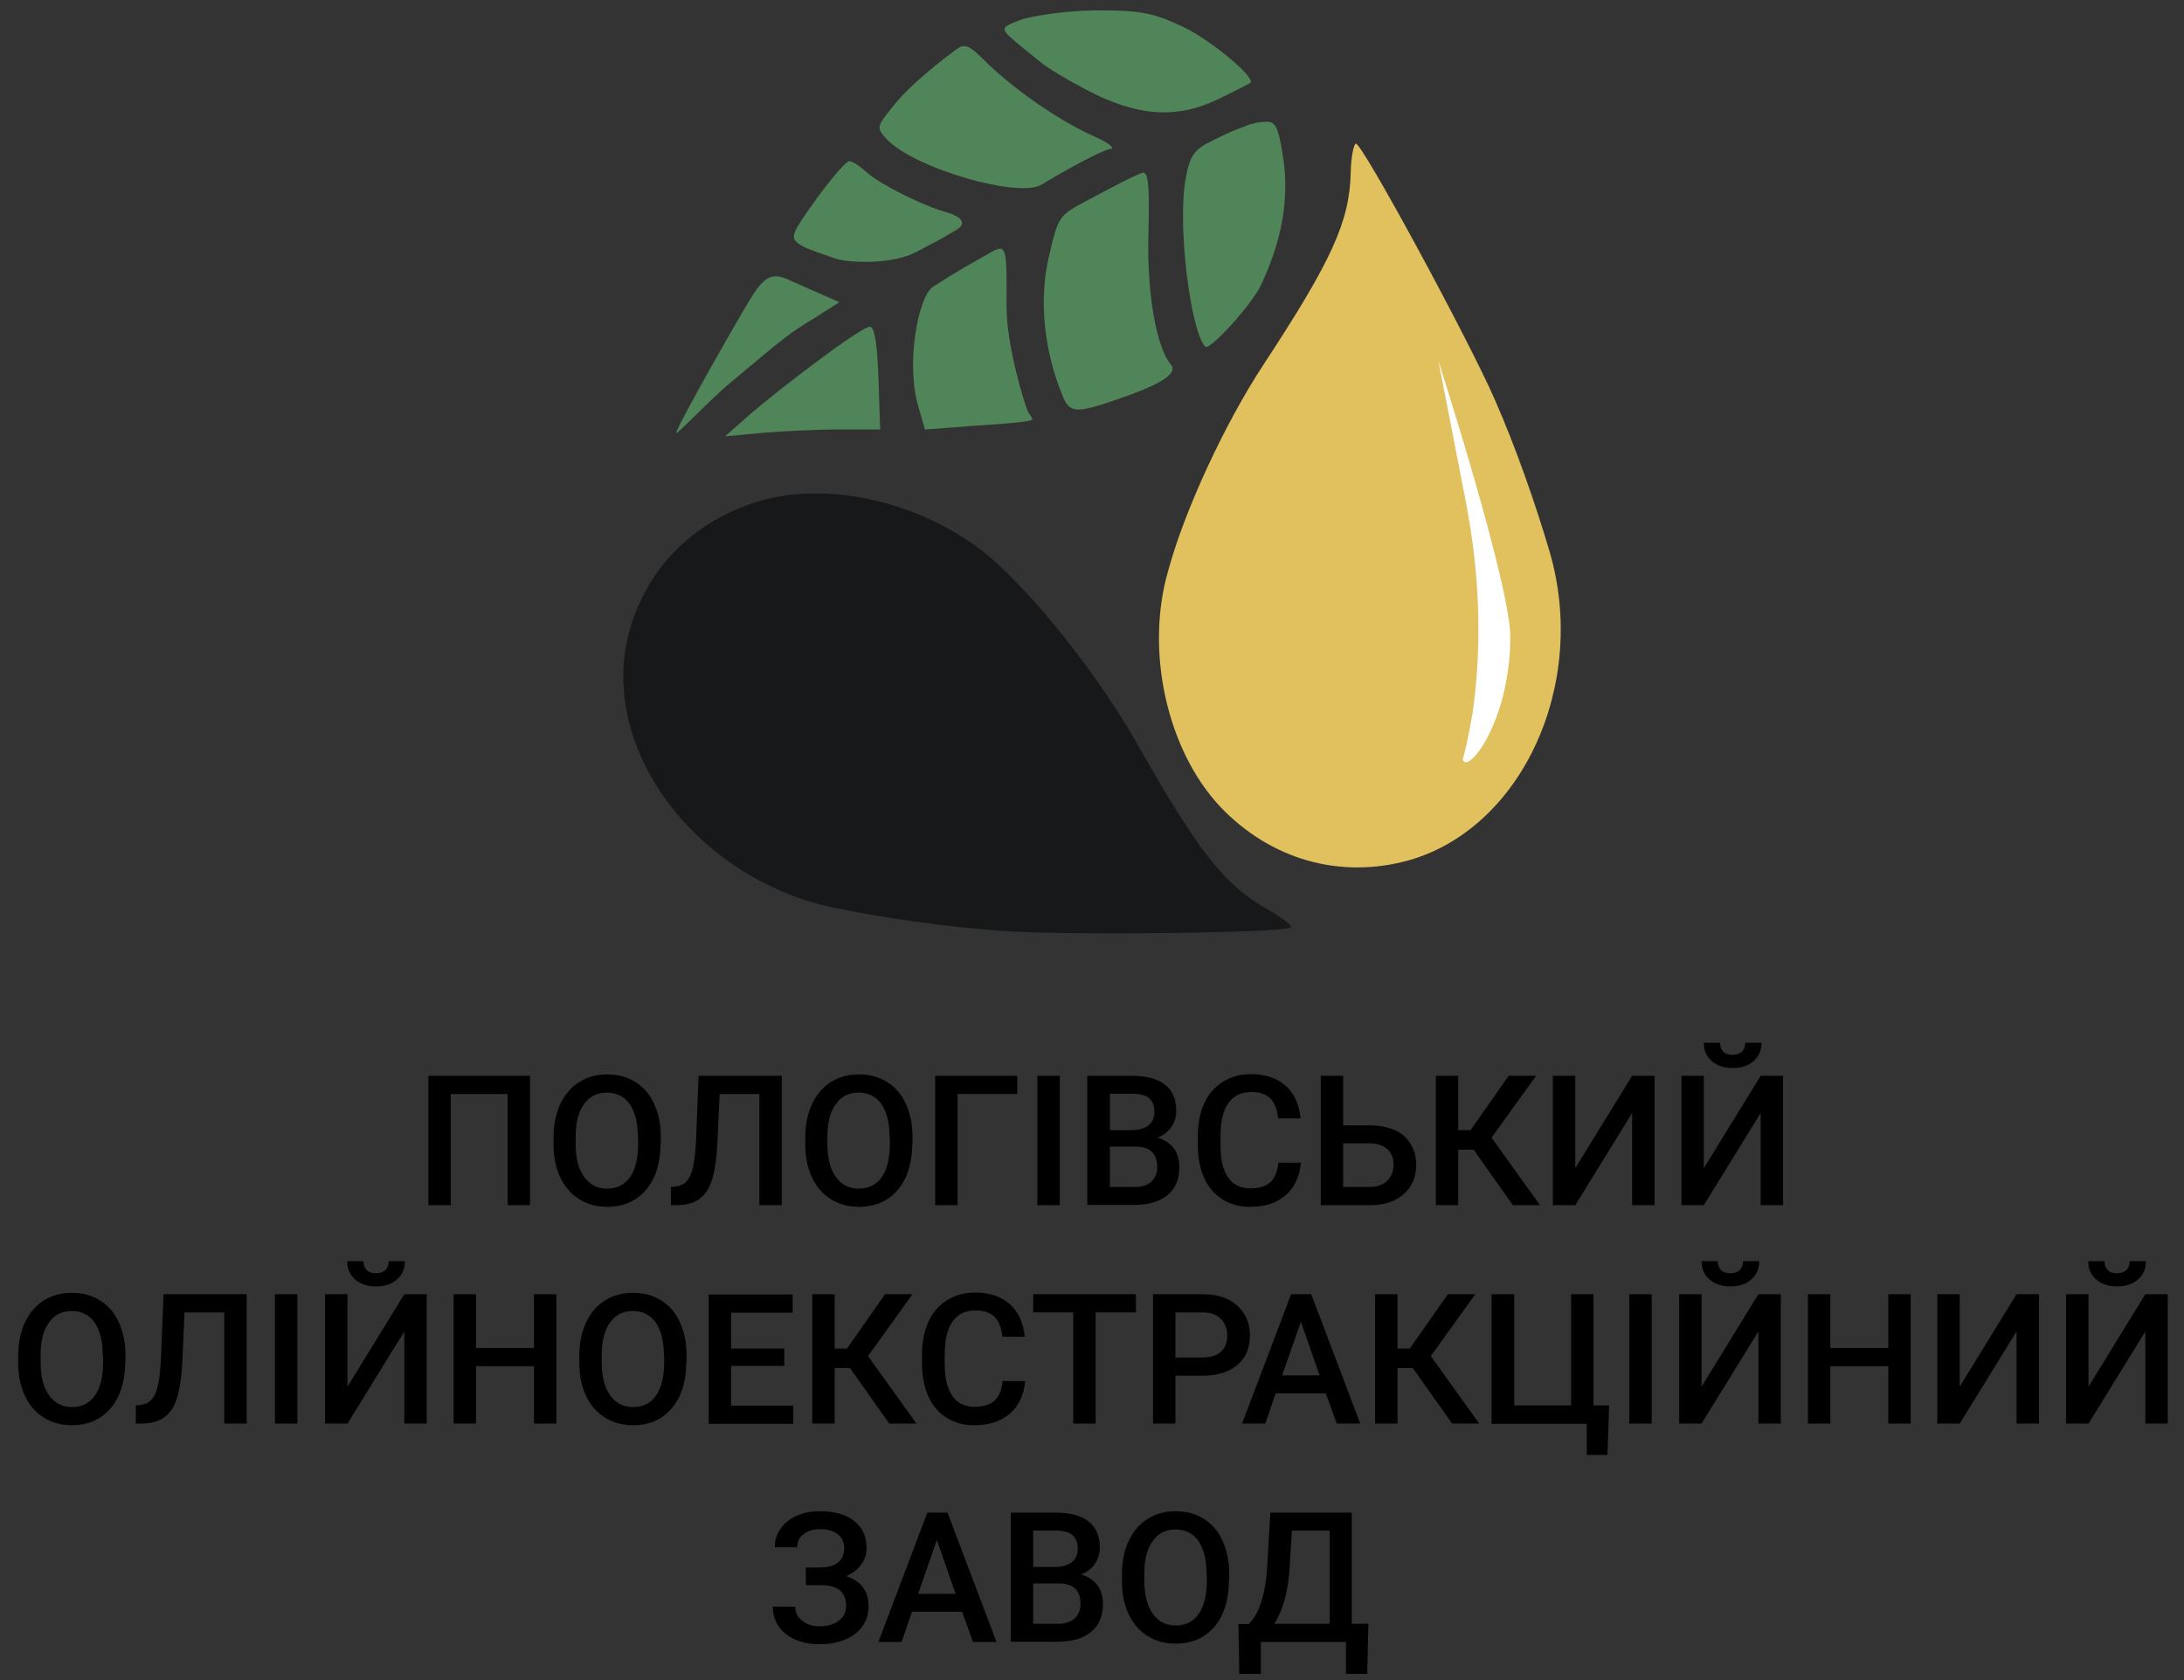 <?xml version="1.0" encoding="utf-8"?>
<!-- Generator: Adobe Illustrator 20.1.0, SVG Export Plug-In . SVG Version: 6.00 Build 0)  -->
<svg version="1.1" id="Слой_1" xmlns="http://www.w3.org/2000/svg" xmlns:xlink="http://www.w3.org/1999/xlink" x="0px" y="0px"
	 viewBox="0 0 780 600" style="enable-background:new 0 0 780 600;" xml:space="preserve">
<rect x="0" y="0" width="780" height="600" fill="#333333" stroke="none"/>
<style type="text/css">
	.st0{fill:#508459;}
	.st1{fill:#171819;}
	.st2{fill:#E1C05E;}
	.st3{fill:#FFFFFF;}
	.st4{enable-background:new    ;}
</style>
<g transform="translate(0,400) scale(0.1,-0.1)">
	<path class="st0" d="M3641.9,3927.9c-73.9-28.6-73.9-28.6,10.3-97.9c67.7-55,67.7-55,75.9-61.1c19.9-14.7,73.9-48.8,151.9-89.7
		c182.7-95.8,324.1-106,476.1-30.7c55.4,26.5,104.7,52.9,108.8,55c24.6,16.4-139.6,152.8-238,199.8c-96.4,45-137.9,61.5-322.5,59.5
		C3789.3,3960.9,3672.7,3940.2,3641.9,3927.9z"/>
	<path class="st0" d="M3418.4,3825.9c-112.9-83.5-190.9-154.8-235.9-214.1c-51.4-63.1-51.4-69.2-18.4-106
		c98.5-108,478.1-215.3,556.1-165c55.8,34.3,216,126.2,250.9,128.3c5.2,7.2-15,22.7-74.5,49c-121.1,55-289.2,173.2-383.7,269.1
		C3461.5,3838.3,3445,3844.4,3418.4,3825.9z"/>
	<path class="st0" d="M4446.2,3548.8c-38.4-13.1-67.7-27.1-112.9-49.4c-69.8-32.7-84.2-56.4-98.5-136.1
		c-30.8-161,16.5-546.3,69.8-601.5c16.5-14.3,164.2,148.8,196.9,216.1c78,163,104.7,316,80.1,466.8
		c-16.5,103.9-26.7,122.4-61.6,120.3C4495.5,3564.9,4462.7,3557,4446.2,3548.8z"/>
	<path class="st0" d="M2915.7,3289.7c-92.4-128.5-94.4-138.7-59.5-163c22.6-16.4,96.3-38.2,123.2-48.8
		c45.6-17.2,211.8-25.9,302.2,27.1c64.2,33.3,95.9,50.9,124.6,68.7c49.5,24.1,34.9,50.9-28.7,69.2
		c-82.2,22.5-235.9,99.9-281.1,140.7c-24.6,22.5-51.4,40.9-63.6,40.9C3022.4,3424.4,2969,3363.2,2915.7,3289.7z"/>
	<path class="st0" d="M3882,3283.6c-100.6-52.9-102.6-57-135.5-197.8c-37-156.8-18.4-338.3,49.3-501.6
		c24.6-59.1,47.2-61.1,188.9-12.3c162.1,55,223.5,93.8,196.9,126.5c-53.4,63.1-86.3,263-80.1,470.9c4.1,161,0,214.1-18.4,214.1
		C4068.7,3383.5,3939.3,3314.3,3882,3283.6z"/>
	<path class="st0" d="M3527.2,3092c-61.2-34.7-110.6-61.3-195.1-116.2c-53.4-34.7-98.5-279.2-51.4-430.3l22.6-79.5l186.8,14.3
		c102.6,6.1,190.9,14.3,195.1,20.4c6.2,4.1-7.2,14.9-14.4,30.7c-10.9,23.7-75.9,230.4-75.9,373
		C3594.7,3116.4,3600.1,3137.3,3527.2,3092z"/>
	<path class="st0" d="M2688,2945.3c-26.7-38.8-272.9-470.9-272.9-491.3c0-10.3,125.3,124.4,201,185.5
		c196.9,165,198.9,167.1,295.4,226.3l86.3,55c0,0-170.6,74.8-184.8,81.5C2759.3,3026.2,2731.1,3012.5,2688,2945.3z"/>
	<path class="st0" d="M2925.8,2714.8c-86.3-63.1-196.9-150.8-246.1-193.6l-90.3-79.5l131.3,12.3c71.9,6.1,196.9,12.3,277,12.3h145.8
		l-6.2,183.5c-4.1,124.4-14.4,183.5-30.8,183.5C3092.2,2833.1,3012.1,2780.2,2925.8,2714.8z"/>
	<path class="st1" d="M2722.9,2213.5c-252.5-71.5-430.9-257-484.3-505.6c-84.2-409.8,266.6-856.2,750.9-952
		c180.7-36.8,387.8-65.2,574.6-79.5c227.7-18.3,1046.3-8.2,1046.3,12.3c0,10.3-37,36.8-82.2,63.1c-154,85.6-248.2,205.9-467.8,593.3
		c-123.2,218.2-332.3,489.3-494.5,638C3342.4,2191,2989.5,2286.8,2722.9,2213.5z"/>
</g>
<path class="st2" d="M435.7,288c18,19,42.9,26.1,67.6,19.2c40.4-11.6,64-63.1,50.1-110.3c-5.2-17.6-12.1-37.2-19.5-54.1
	c-9-20.8-47.8-92.5-49.7-91.5c-0.8,0.4-1.7,4.9-1.8,10.3c-0.4,17.6-6.8,31.5-31.2,68.7c-13.8,21-28.1,51.9-33.9,73.2
	C408.8,232.3,416.8,267.8,435.7,288z"/>
<path class="st3" d="M522.4,271.3c1.8,5.3,16.6-13.1,17-43.1c0.6-17.6-25.7-99.4-25.7-99.4s5.2,26.5,9.9,50.9s5.8,49.2,2.5,73.8
	C525,260.2,523.8,266.3,522.4,271.3z"/>
<g class="st4">
	<path d="M189.3,430.4h-8v-39.7h-20.3v39.7h-8v-46.2h36.3V430.4z"/>
	<path d="M235.9,408.5c0,4.5-0.8,8.5-2.3,11.9c-1.6,3.4-3.8,6-6.7,7.9c-2.9,1.8-6.3,2.7-10,2.7c-3.7,0-7.1-0.9-10-2.7
		c-2.9-1.8-5.2-4.4-6.8-7.8c-1.6-3.4-2.4-7.3-2.4-11.7v-2.6c0-4.5,0.8-8.5,2.4-11.9c1.6-3.4,3.9-6.1,6.8-7.9c2.9-1.8,6.2-2.7,10-2.7
		c3.8,0,7.1,0.9,10,2.7c2.9,1.8,5.2,4.4,6.7,7.8c1.6,3.4,2.4,7.3,2.4,11.9V408.5z M227.8,406.1c0-5.1-1-9-2.9-11.8
		c-1.9-2.7-4.7-4.1-8.2-4.1c-3.5,0-6.2,1.4-8.1,4.1c-2,2.7-3,6.6-3,11.5v2.7c0,5.1,1,9,3,11.8c2,2.8,4.7,4.2,8.2,4.2
		c3.6,0,6.3-1.4,8.2-4.1c1.9-2.7,2.9-6.7,2.9-11.9V406.1z"/>
	<path d="M279.2,384.2v46.2h-8v-39.7h-14.2l-0.8,17.9c-0.3,5.6-1,9.9-2,13c-1,3.1-2.6,5.3-4.6,6.7s-4.7,2.1-8,2.1h-2v-6.5l1.3-0.1
		c1.8-0.2,3.3-0.8,4.3-1.9c1-1.1,1.8-2.8,2.3-5.1c0.5-2.3,0.9-5.6,1.1-10l0.9-22.6H279.2z"/>
	<path d="M325.8,408.5c0,4.5-0.8,8.5-2.3,11.9c-1.6,3.4-3.8,6-6.7,7.9c-2.9,1.8-6.3,2.7-10,2.7c-3.7,0-7.1-0.9-10-2.7
		c-2.9-1.8-5.2-4.4-6.8-7.8c-1.6-3.4-2.4-7.3-2.4-11.7v-2.6c0-4.5,0.8-8.5,2.4-11.9c1.6-3.4,3.9-6.1,6.8-7.9c2.9-1.8,6.2-2.7,10-2.7
		c3.8,0,7.1,0.9,10,2.7c2.9,1.8,5.2,4.4,6.7,7.8c1.6,3.4,2.4,7.3,2.4,11.9V408.5z M317.7,406.1c0-5.1-1-9-2.9-11.8
		c-1.9-2.7-4.7-4.1-8.2-4.1c-3.5,0-6.2,1.4-8.1,4.1c-2,2.7-3,6.6-3,11.5v2.7c0,5.1,1,9,3,11.8c2,2.8,4.7,4.2,8.2,4.2
		c3.6,0,6.3-1.4,8.2-4.1c1.9-2.7,2.9-6.7,2.9-11.9V406.1z"/>
	<path d="M363.3,390.7H342v39.7h-8v-46.2h29.3V390.7z"/>
	<path d="M378.5,430.4h-8v-46.2h8V430.4z"/>
	<path d="M388.3,430.4v-46.2h15.8c5.2,0,9.2,1,11.9,3.1c2.7,2.1,4.1,5.2,4.1,9.4c0,2.1-0.6,4-1.7,5.7s-2.8,3-5,3.9
		c2.5,0.7,4.4,2,5.8,3.8c1.4,1.9,2,4.1,2,6.7c0,4.3-1.4,7.7-4.2,10c-2.8,2.3-6.8,3.5-12,3.5H388.3z M396.4,403.6h7.9
		c2.5,0,4.4-0.6,5.9-1.7c1.4-1.1,2.1-2.7,2.1-4.8c0-2.3-0.7-3.9-2-5c-1.3-1-3.3-1.5-6.1-1.5h-7.8V403.6z M396.4,409.5v14.4h8.9
		c2.5,0,4.5-0.6,5.9-1.9s2.1-3,2.1-5.2c0-4.8-2.5-7.2-7.4-7.3H396.4z"/>
	<path d="M464.6,415.4c-0.5,4.9-2.3,8.8-5.5,11.5c-3.2,2.8-7.4,4.1-12.7,4.1c-3.7,0-6.9-0.9-9.7-2.6c-2.8-1.7-5-4.2-6.5-7.4
		c-1.5-3.2-2.3-7-2.4-11.2v-4.3c0-4.4,0.8-8.2,2.3-11.5c1.5-3.3,3.8-5.9,6.7-7.7s6.2-2.7,10-2.7c5.1,0,9.2,1.4,12.3,4.1
		s4.9,6.7,5.4,11.7h-8c-0.4-3.3-1.3-5.7-2.9-7.2c-1.6-1.5-3.8-2.2-6.8-2.2c-3.5,0-6.2,1.3-8,3.8c-1.9,2.6-2.8,6.3-2.9,11.2v4.1
		c0,5,0.9,8.8,2.7,11.4c1.8,2.6,4.4,3.9,7.9,3.9c3.2,0,5.5-0.7,7.1-2.1c1.6-1.4,2.6-3.8,3-7.1H464.6z"/>
	<path d="M479.7,401.9h9.5c3.4,0,6.3,0.6,8.9,1.7s4.4,2.8,5.7,5c1.3,2.1,2,4.6,2,7.4c0,4.3-1.5,7.8-4.4,10.4c-2.9,2.6-6.9,4-12,4
		h-17.7v-46.2h8V401.9z M479.7,408.3v15.6h9.4c2.7,0,4.8-0.7,6.3-2.2c1.5-1.5,2.3-3.4,2.3-5.8c0-2.3-0.7-4.1-2.2-5.5
		c-1.5-1.3-3.5-2-6.2-2.1H479.7z"/>
	<path d="M526.3,410.6h-5.5v19.8h-8v-46.2h8v19.4h4.4l13.6-19.4h9.8l-15.9,22.1l17.3,24.1h-9.7L526.3,410.6z"/>
	<path d="M582.9,384.2h8v46.2h-8v-32.9l-20.3,32.9h-8v-46.2h8v33L582.9,384.2z"/>
	<path d="M628.8,384.2h8v46.2h-8v-32.9l-20.3,32.9h-8v-46.2h8v33L628.8,384.2z M629.1,372.4c0,2.7-0.9,4.8-2.8,6.5s-4.3,2.5-7.5,2.5
		c-3.1,0-5.6-0.8-7.5-2.5s-2.8-3.8-2.8-6.5h5.8c0,1.4,0.4,2.4,1.2,3.2s1.9,1.1,3.3,1.1c1.4,0,2.5-0.4,3.3-1.1
		c0.8-0.8,1.2-1.8,1.2-3.2H629.1z"/>
</g>
<g class="st4">
	<path d="M44.7,486.5c0,4.5-0.8,8.5-2.3,11.9c-1.6,3.4-3.8,6-6.7,7.9c-2.9,1.8-6.3,2.7-10,2.7c-3.7,0-7.1-0.9-10-2.7
		c-2.9-1.8-5.2-4.4-6.8-7.8c-1.6-3.4-2.4-7.3-2.4-11.7v-2.6c0-4.5,0.8-8.5,2.4-11.9c1.6-3.4,3.9-6.1,6.8-7.9c2.9-1.8,6.2-2.7,10-2.7
		c3.8,0,7.1,0.9,10,2.7c2.9,1.8,5.2,4.4,6.7,7.8c1.6,3.4,2.4,7.3,2.4,11.9V486.5z M36.7,484.1c0-5.1-1-9-2.9-11.8
		c-1.9-2.7-4.7-4.1-8.2-4.1c-3.5,0-6.2,1.4-8.1,4.1c-2,2.7-3,6.6-3,11.5v2.7c0,5.1,1,9,3,11.8c2,2.8,4.7,4.2,8.2,4.2
		c3.6,0,6.3-1.4,8.2-4.1c1.9-2.7,2.9-6.7,2.9-11.9V484.1z"/>
	<path d="M88.1,462.2v46.2h-8v-39.7H65.9l-0.8,17.9c-0.3,5.6-1,9.9-2,13c-1,3.1-2.6,5.3-4.6,6.7s-4.7,2.1-8,2.1h-2v-6.5l1.3-0.1
		c1.8-0.2,3.3-0.8,4.3-1.9c1-1.1,1.8-2.8,2.3-5.1c0.5-2.3,0.9-5.6,1.1-10l0.9-22.6H88.1z"/>
	<path d="M106.2,508.4h-8v-46.2h8V508.4z"/>
	<path d="M144.4,462.2h8v46.2h-8v-32.9l-20.3,32.9h-8v-46.2h8v33L144.4,462.2z M144.6,450.4c0,2.7-0.9,4.8-2.8,6.5
		c-1.9,1.7-4.3,2.5-7.5,2.5c-3.1,0-5.6-0.8-7.5-2.5c-1.9-1.7-2.8-3.8-2.8-6.5h5.8c0,1.4,0.4,2.4,1.2,3.2c0.8,0.8,1.9,1.1,3.3,1.1
		c1.4,0,2.5-0.4,3.3-1.1c0.8-0.8,1.2-1.8,1.2-3.2H144.6z"/>
	<path d="M198.7,508.4h-8v-20.5h-20.7v20.5h-8v-46.2h8v19.2h20.7v-19.2h8V508.4z"/>
	<path d="M245.1,486.5c0,4.5-0.8,8.5-2.3,11.9c-1.6,3.4-3.8,6-6.7,7.9c-2.9,1.8-6.3,2.7-10,2.7c-3.7,0-7.1-0.9-10-2.7
		c-2.9-1.8-5.2-4.4-6.8-7.8c-1.6-3.4-2.4-7.3-2.4-11.7v-2.6c0-4.5,0.8-8.5,2.4-11.9c1.6-3.4,3.9-6.1,6.8-7.9c2.9-1.8,6.2-2.7,10-2.7
		c3.8,0,7.1,0.9,10,2.7c2.9,1.8,5.2,4.4,6.7,7.8c1.6,3.4,2.4,7.3,2.4,11.9V486.5z M237.1,484.1c0-5.1-1-9-2.9-11.8
		c-1.9-2.7-4.7-4.1-8.2-4.1c-3.5,0-6.2,1.4-8.1,4.1c-2,2.7-3,6.6-3,11.5v2.7c0,5.1,1,9,3,11.8c2,2.8,4.7,4.2,8.2,4.2
		c3.6,0,6.3-1.4,8.2-4.1c1.9-2.7,2.9-6.7,2.9-11.9V484.1z"/>
	<path d="M280.1,487.8h-19v14.2h22.2v6.5h-30.2v-46.2h30v6.5h-22v12.8h19V487.8z"/>
	<path d="M303.6,488.6h-5.5v19.8h-8v-46.2h8v19.4h4.4l13.6-19.4h9.8l-15.9,22.1l17.3,24.1h-9.7L303.6,488.6z"/>
	<path d="M366.1,493.4c-0.5,4.9-2.3,8.8-5.5,11.5s-7.4,4.1-12.7,4.1c-3.7,0-6.9-0.9-9.7-2.6c-2.8-1.7-5-4.2-6.5-7.4
		c-1.5-3.2-2.3-7-2.4-11.2v-4.3c0-4.4,0.8-8.2,2.3-11.5c1.5-3.3,3.8-5.9,6.7-7.7s6.2-2.7,10-2.7c5.1,0,9.2,1.4,12.3,4.1
		c3.1,2.8,4.9,6.7,5.4,11.7h-8c-0.4-3.3-1.3-5.7-2.9-7.2c-1.6-1.5-3.8-2.2-6.8-2.2c-3.5,0-6.2,1.3-8,3.8c-1.9,2.6-2.8,6.3-2.9,11.2
		v4.1c0,5,0.9,8.8,2.7,11.4s4.4,3.9,7.9,3.9c3.2,0,5.5-0.7,7.1-2.1c1.6-1.4,2.6-3.8,3-7.1H366.1z"/>
	<path d="M405.7,468.7h-14.4v39.7h-8v-39.7H369v-6.5h36.7V468.7z"/>
	<path d="M419.8,491.3v17.1h-8v-46.2h17.7c5.2,0,9.3,1.3,12.3,4c3,2.7,4.6,6.3,4.6,10.7c0,4.5-1.5,8.1-4.5,10.6s-7.1,3.8-12.5,3.8
		H419.8z M419.8,484.8h9.7c2.9,0,5-0.7,6.5-2c1.5-1.3,2.3-3.3,2.3-5.8c0-2.5-0.8-4.5-2.3-6c-1.5-1.5-3.6-2.3-6.3-2.3h-9.9V484.8z"/>
	<path d="M473.5,497.6h-17.9l-3.7,10.8h-8.3l17.5-46.2h7.2l17.5,46.2h-8.4L473.5,497.6z M457.9,491.2h13.4l-6.7-19.2L457.9,491.2z"
		/>
	<path d="M504.6,488.6h-5.5v19.8h-8v-46.2h8v19.4h4.4l13.6-19.4h9.8l-15.9,22.1l17.3,24.1h-9.7L504.6,488.6z"/>
	<path d="M532.8,462.2h8v39.7h20.3v-39.7h8v39.7h5.6l-0.6,17.7h-7.4v-11.1h-34V462.2z"/>
	<path d="M589.9,508.4h-8v-46.2h8V508.4z"/>
	<path d="M628,462.2h8v46.2h-8v-32.9l-20.3,32.9h-8v-46.2h8v33L628,462.2z M628.3,450.4c0,2.7-0.9,4.8-2.8,6.5s-4.3,2.5-7.5,2.5
		c-3.1,0-5.6-0.8-7.5-2.5s-2.8-3.8-2.8-6.5h5.8c0,1.4,0.4,2.4,1.2,3.2s1.9,1.1,3.3,1.1c1.4,0,2.5-0.4,3.3-1.1
		c0.8-0.8,1.2-1.8,1.2-3.2H628.3z"/>
	<path d="M682.4,508.4h-8v-20.5h-20.7v20.5h-8v-46.2h8v19.2h20.7v-19.2h8V508.4z"/>
	<path d="M720.2,462.2h8v46.2h-8v-32.9l-20.3,32.9h-8v-46.2h8v33L720.2,462.2z"/>
	<path d="M766.2,462.2h8v46.2h-8v-32.9l-20.3,32.9h-8v-46.2h8v33L766.2,462.2z M766.4,450.4c0,2.7-0.9,4.8-2.8,6.5s-4.3,2.5-7.5,2.5
		c-3.1,0-5.6-0.8-7.5-2.5s-2.8-3.8-2.8-6.5h5.8c0,1.4,0.4,2.4,1.2,3.2s1.9,1.1,3.3,1.1c1.4,0,2.5-0.4,3.3-1.1
		c0.8-0.8,1.2-1.8,1.2-3.2H766.4z"/>
</g>
<g class="st4">
	<path d="M301.5,552.8c0-2.1-0.8-3.7-2.3-4.9c-1.6-1.2-3.7-1.8-6.4-1.8c-2.3,0-4.2,0.6-5.8,1.8s-2.3,2.8-2.3,4.7h-8
		c0-2.5,0.7-4.8,2.1-6.7c1.4-2,3.3-3.5,5.8-4.6c2.5-1.1,5.2-1.6,8.2-1.6c5.3,0,9.4,1.2,12.3,3.5c2.9,2.3,4.4,5.5,4.4,9.7
		c0,2.1-0.6,4-1.9,5.8c-1.3,1.8-3,3.1-5.3,4.2c2.6,0.9,4.6,2.2,5.9,4c1.4,1.8,2,4.1,2,6.7c0,4.1-1.6,7.4-4.8,9.9
		c-3.2,2.4-7.4,3.7-12.7,3.7c-3.3,0-6.2-0.6-8.8-1.7c-2.6-1.2-4.6-2.8-5.9-4.8c-1.3-2-2-4.3-2-6.9h8c0,2,0.8,3.7,2.5,5
		c1.7,1.4,3.7,2,6.3,2c2.8,0,5.1-0.7,6.8-2c1.7-1.3,2.6-3.1,2.6-5.2c0-2.6-0.8-4.5-2.3-5.7c-1.5-1.2-3.7-1.8-6.7-1.8h-5.4v-6.3h5.1
		C298.7,559.7,301.5,557.4,301.5,552.8z"/>
	<path d="M343.6,575.6h-17.9l-3.7,10.8h-8.3l17.5-46.2h7.2l17.5,46.2h-8.4L343.6,575.6z M327.9,569.2h13.4l-6.7-19.2L327.9,569.2z"
		/>
	<path d="M361,586.4v-46.2h15.8c5.2,0,9.2,1,11.9,3.1c2.7,2.1,4.1,5.2,4.1,9.4c0,2.1-0.6,4-1.7,5.7c-1.1,1.7-2.8,3-5,3.9
		c2.5,0.7,4.4,2,5.8,3.8s2,4.1,2,6.7c0,4.3-1.4,7.7-4.2,10c-2.8,2.3-6.8,3.5-12,3.5H361z M369,559.6h7.9c2.5,0,4.4-0.6,5.9-1.7
		c1.4-1.1,2.1-2.7,2.1-4.8c0-2.3-0.7-3.9-2-5c-1.3-1-3.3-1.5-6.1-1.5H369V559.6z M369,565.5v14.4h8.9c2.5,0,4.5-0.6,5.9-1.9
		s2.1-3,2.1-5.2c0-4.8-2.5-7.2-7.4-7.3H369z"/>
	<path d="M438.9,564.5c0,4.5-0.8,8.5-2.3,11.9s-3.8,6-6.7,7.9c-2.9,1.8-6.3,2.7-10,2.7c-3.7,0-7.1-0.9-10-2.7
		c-2.9-1.8-5.2-4.4-6.8-7.8c-1.6-3.4-2.4-7.3-2.4-11.7v-2.6c0-4.5,0.8-8.5,2.4-11.9c1.6-3.4,3.9-6.1,6.8-7.9c2.9-1.8,6.2-2.7,10-2.7
		c3.8,0,7.1,0.9,10,2.7c2.9,1.8,5.2,4.4,6.7,7.8c1.6,3.4,2.4,7.3,2.4,11.9V564.5z M430.9,562.1c0-5.1-1-9-2.9-11.8
		c-1.9-2.7-4.7-4.1-8.2-4.1c-3.5,0-6.2,1.4-8.1,4.1c-2,2.7-3,6.6-3,11.5v2.7c0,5.1,1,9,3,11.8c2,2.8,4.7,4.2,8.2,4.2
		c3.6,0,6.3-1.4,8.2-4.1c1.9-2.7,2.9-6.7,2.9-11.9V562.1z"/>
	<path d="M488.3,597.8h-7.6v-11.4h-30.4v11.4h-7.7l-0.3-17.8h3.7c1.8-1.8,3.3-4.4,4.4-7.8c1.1-3.4,1.8-7.2,2.1-11.5l1.2-20.5h29.1
		v39.7h5.9L488.3,597.8z M455.1,579.9h19.8v-33.3h-13.5l-0.8,13C460.1,568.3,458.2,575.1,455.1,579.9z"/>
</g>
</svg>
